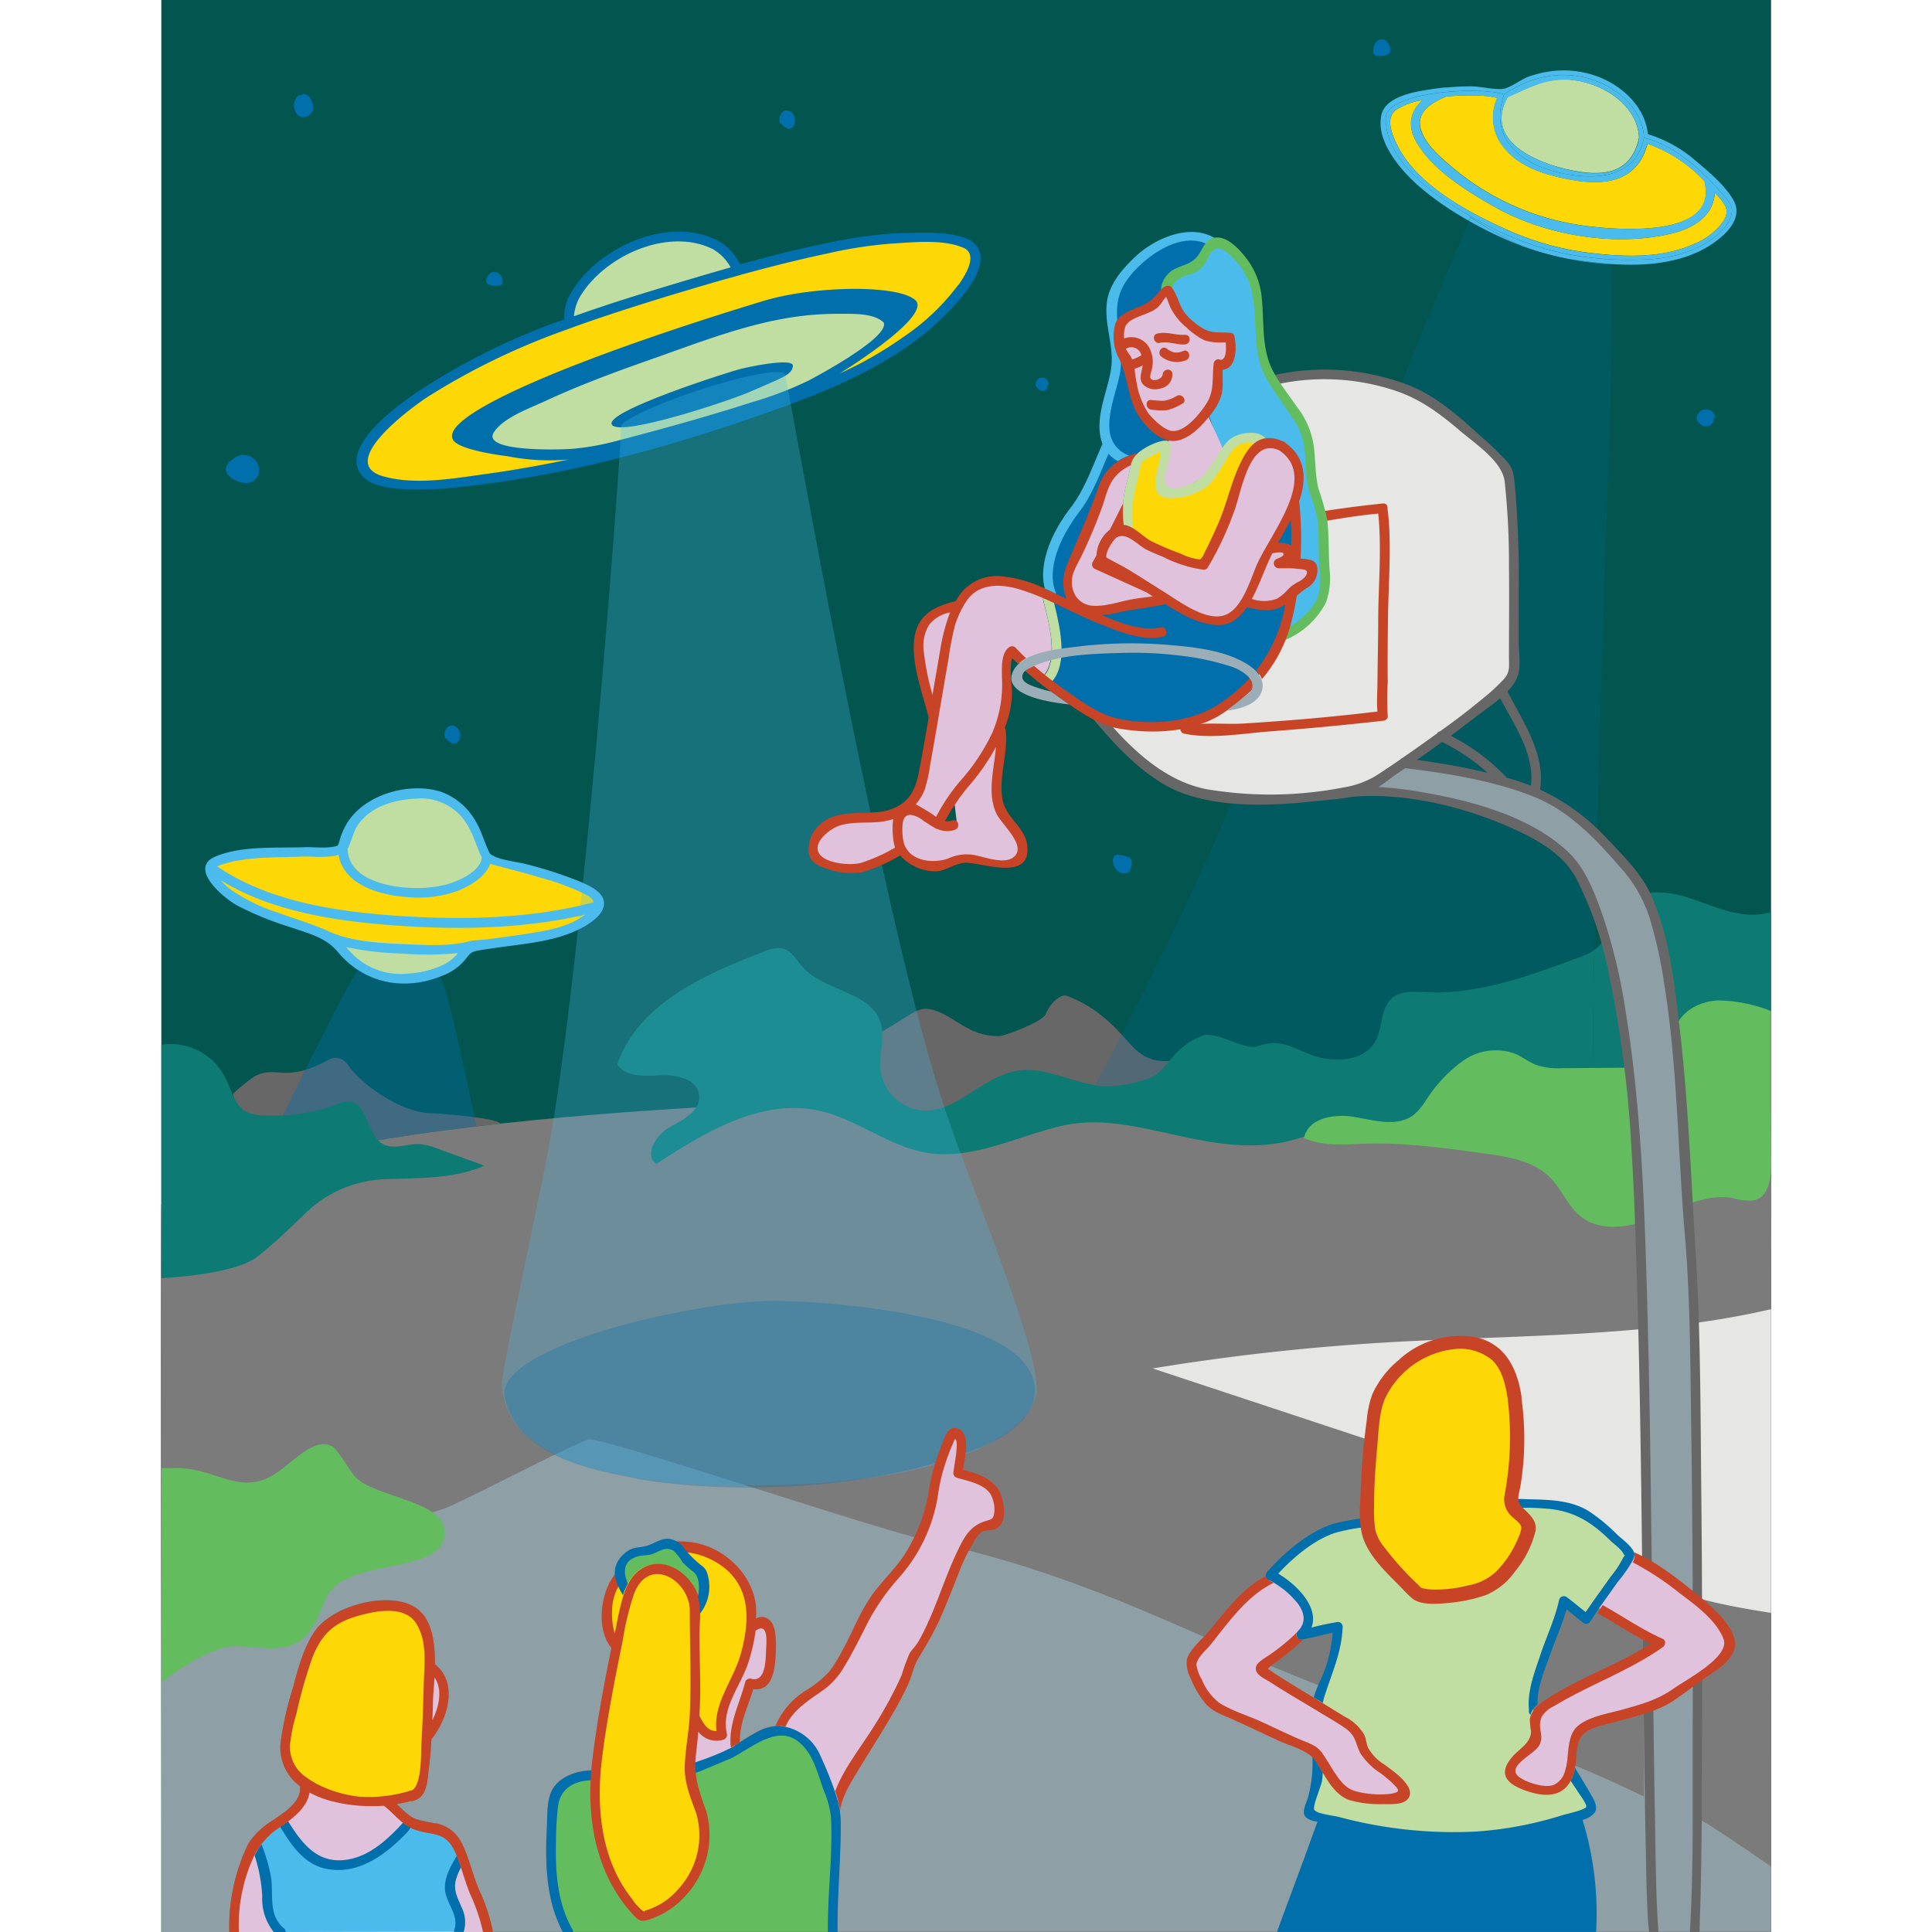 <svg id="Layer_1" data-name="Layer 1" xmlns="http://www.w3.org/2000/svg" viewBox="0 0 300 300"><defs><style>.cls-1{fill:#03554f;}.cls-2{fill:#676767;}.cls-3{opacity:0.38;}.cls-4{fill:#006fab;}.cls-5{fill:#c0dea1;}.cls-6{fill:#fdd806;}.cls-7{fill:#4abbec;}.cls-8{fill:#7c7b7b;}.cls-9{opacity:0.2;}.cls-10{fill:#4bbbec;}.cls-11{fill:#0d7b73;}.cls-12{fill:#63bd5f;}.cls-13{fill:#e6e6e5;}.cls-14{fill:#8e9fa5;}.cls-15{opacity:0.27;}.cls-16{opacity:0.3;}.cls-17{fill:#c84427;}.cls-18{fill:#e1c2dd;}.cls-19{fill:#9badb6;}</style></defs><title>elementary_school_diaries</title><rect class="cls-1" x="25.05" width="249.96" height="300"/><path class="cls-2" d="M67.11,172.87c-4.5,0-10.6-4.15-12.83-7.17A3.23,3.23,0,0,0,53,164.46a2.23,2.23,0,0,0-1.79,0c-7,3.89-8.08.87-11.64,2.65a27.1,27.1,0,0,0-3.4,2.74c.69,3.1,4.25,3.56,4.94,6.65a4.76,4.76,0,0,0,.61,1.69c.91,1.3,2.84,1.48,4.4,1.15,6.32-1.36,21.54-3.84,31.54-4.84C77.53,173.61,68,172.87,67.11,172.87Z"/><g class="cls-3"><path class="cls-4" d="M77.63,192.19C75,179.87,69.54,152.52,68.4,151.9c-1.5-.82-9.52-.9-12.69-1.45-1.17.6-25,48.79-26.5,55.29,6,10,35.75,14.75,49.48.1C79.84,204.61,78.07,194.28,77.63,192.19Z"/></g><path class="cls-5" d="M75.57,133c-.62-1-2.36-9.73-9.71-9.75-11.15,0-12.15,7-12.63,8.5-.3.91-20.82.09-20.52,3,.64,6,14.5,8.5,19,11,2,2.39,4.5,6.5,11,6.2,3.66-.16,8.45-1.33,9.69-4.78,7.69-1.53,17.25-1.36,20.43-6.29C95.2,137.25,76.21,134,75.57,133Z"/><path class="cls-6" d="M75.57,133c-.31-.49-1.61,6-11.18,5.46C54,137.83,53.47,131,53.23,131.73c-.3.91-20.82.09-20.52,3,.64,6,14.5,8.5,19,11l20.71,1.42c7.69-1.53,17.25-1.36,20.43-6.29C95.2,137.25,76.21,134,75.57,133Z"/><path class="cls-7" d="M93.77,140c-.25-1.71-2.61-2.64-4-3.22a63,63,0,0,0-8-2.58c-1.31-.36-4.66-.68-5.68-1.64-.86-1.58-1.24-3.38-2.18-4.94a10.07,10.07,0,0,0-5.64-4.74c-4.92-1.44-11.71.51-14.42,5a11.39,11.39,0,0,0-1,2.22c-.09.28-.15.58-.26.85a2.72,2.72,0,0,1-.14.34c-1.29.54-3.78.21-5,.26-4.34.17-9.87-.29-14,1.45-4.26,1.82,1.24,6.41,3.31,7.57A49.62,49.62,0,0,0,45.17,144c2.71.95,5.35,1.52,7.23,3.76,4.15,5,10.46,6.22,16.46,3.68a8.37,8.37,0,0,0,3.31-2.35c.82-1,.87-1.29,2.23-1.52,1.09-.18,2.19-.33,3.29-.49,3.85-.53,7.9-.88,11.5-2.44C90.79,143.94,94.1,142.17,93.77,140ZM54,131.74c.71-1.37.85-2.8,1.89-4.07,2.1-2.61,5.54-3.5,8.75-3.66a8.34,8.34,0,0,1,8.17,4.51c.85,1.46,1.22,3.13,2,4.6-.18,2.23-3.69,3.74-5.53,4.23a18.67,18.67,0,0,1-5.87.5c-3.66-.22-9.33-1.5-9.43-6.07ZM47.26,133c1.25,0,3.68.24,5.31-.26.79,4.74,6.57,6.31,10.84,6.57a17.92,17.92,0,0,0,7.72-1c1.85-.76,4.26-2.15,5-4.18.6.22,1.27.34,1.77.49,2,.55,3.92,1,5.86,1.62a39,39,0,0,1,6.4,2.28c.54.27,1.61.69,1.91,1.26a1.07,1.07,0,0,1,.11.33c-9.49,2.5-19.74,2.77-29.49,2.16S42,140.18,33.75,134.54a2.82,2.82,0,0,1,.83-.33C38.5,132.93,43.19,133.2,47.26,133ZM69,149.73a14.25,14.25,0,0,1-5.62,1.44,10.57,10.57,0,0,1-9-3.4c-.23-.24-.44-.48-.65-.71a47.74,47.74,0,0,0,8.53,1A49.18,49.18,0,0,0,71.1,148,6.41,6.41,0,0,1,69,149.73Zm12.35-4.66c-1.71.26-3.43.48-5.14.72-.68.1-2.85.25-3,.28-3.24.92-7,.69-10.32.54-3.91-.17-8.27-.38-11.89-2l0,0c-.2-.1-.41-.2-.63-.29-2.36-1-4.81-1.72-7.21-2.6a27.78,27.78,0,0,1-7.24-3.53,9.58,9.58,0,0,1-1.64-1.5c8.11,5,18.47,6.43,27.74,7.06,9.5.65,19.49.46,28.84-1.73l-.21.16C88,144.08,84.42,144.59,81.32,145.07Z"/><path class="cls-8" d="M275,300H25.12s-.3-113-.07-113c43.49-25.5,250-14.5,250-14.5Z"/><path class="cls-2" d="M186.09,163.87c-10.73,3.13-9-2.5-17-7.56a19.2,19.2,0,0,0-3.57-1.72c-1.26-.1-2.69,1.67-3.13,2.86s-6.32,3.39-7.15,3.42c-5.28.16-7.37-3.78-11.29-4.22-2-.22-4.55,2.59-8.25,4.07-.75.3-1.61,7.65-1.25,9.06.26,1.05-.19,2.37.59,3.13a2.58,2.58,0,0,0,1.73.51,64,64,0,0,0,17.17-1.7c5.59-1.33,35.26-5.45,40.1-2.35C194.09,169.37,188.49,163.17,186.09,163.87Z"/><g class="cls-9"><path class="cls-4" d="M178,167.58c3.62-1.08,3.4-4.58,8.69-6.74,2.2-.9,6.59,2.4,8.81,1.58,3.9-1.42,6.24,1,9.37,1.76s7.07.4,8.68-2.4c1.25-2.15.78-5.25,2.7-6.84,1.37-1.13,3.36-.95,5.14-.87,8.14.38,16-2.5,23.66-5.34a10.92,10.92,0,0,0,2.54-1.19c.81-47.34,3.69-105,2.42-106.51-1.32-.09-2.63-.23-3.89-.4-.79-.11-1.56-.24-2.33-.38a31.69,31.69,0,0,1-7.3-2,50,50,0,0,1-5.67-2.49c-.89-.46-1.79-.94-2.68-1.44C207.22,82.85,194.23,124.37,170,168.5a13.67,13.67,0,0,0,1.61.18A19.68,19.68,0,0,0,178,167.58Z"/></g><path class="cls-5" d="M245.5,26.7c4.67.67,8-.54,9-5.35-.27-5.32-6.07-8.65-10.88-9-3.65-.23-6.15,1.21-9.34,2.63l-.17.05C230,22.44,240,25.92,245.5,26.7Z"/><path class="cls-6" d="M220.66,20.16c.69,2.17,2.63,3.91,4.3,5.34a40,40,0,0,0,21,9.54c4.74.65,20.8,2.08,18.76-6.67a.62.62,0,0,1,0-.19,22,22,0,0,0-8.89-5.86c-1.46,5.57-6.09,6.62-11.58,5.64-4-.72-8.36-1.89-10.9-5.29a7.3,7.3,0,0,1-.83-7.48c-.57-.08-1.15-.23-1.78-.28a34.45,34.45,0,0,0-6.09.08l-.06,0C222.32,15.9,219.79,17.41,220.66,20.16Z"/><path class="cls-6" d="M263,37.9a10.39,10.39,0,0,0,4.62-3.57c1-1.63.33-2.52-.8-3.82-.18-.21-.36-.42-.55-.62-.12,3.44-3.08,5.49-6.61,6.35-8.88,2.16-19.84.31-27.73-4.2-4.22-2.42-9.09-5.4-11.76-9.6-1.79-2.83-1.17-5.16.69-6.86l-.1,0a10.06,10.06,0,0,0-4.05,1.52c-1.54,1.25-.62,3.59.09,5.13,3,6.36,10.88,10.57,17,13.35a44.11,44.11,0,0,0,13.06,3.68C252.1,39.9,258.09,40.15,263,37.9Z"/><path class="cls-10" d="M236.45,38.23a45.88,45.88,0,0,0,7.3,2c1.76.29,3.78.53,6.18.75a.05.05,0,0,1,0,0c4.68.34,9.57.07,13.77-1.88,2.59-1.2,7.44-4.49,5.48-8-1.27-2.26-3.77-4.38-5.72-6a20.55,20.55,0,0,0-7.57-4.27c-.43-4.07-3.68-7.23-7.35-8.77A15.15,15.15,0,0,0,241.42,11a16.74,16.74,0,0,0-4.08.91c-1.31.48-2.93,1.86-4.16,1.91-1.57.07-3.28-.42-4.89-.41-1.26,0-2.51.07-3.76.19a.68.68,0,0,0-.34,0c-.67.07-1.34.16-2,.26-2.39.37-7.05,1.07-7.69,4-.91,4.11,3.08,8.65,5.84,11.07a45.72,45.72,0,0,0,7.76,5.35c.09-.19.16-.37.24-.56A56.32,56.32,0,0,0,236.45,38.23ZM215.17,18.34c0-4.07,14.52-5,18.38-3.68,10.62-7.24,21.71,0,21.71,6.76,5.62,1.23,10.62,6.76,13.14,9.83,2.36,2.87-3.49,8.52-12.18,9-14,.78-22.69-3.38-30.42-8.21C223.2,30.42,215.18,25.28,215.17,18.34Z"/><path class="cls-10" d="M236.45,38.23a56.32,56.32,0,0,1-8.11-4.49c-.08.19-.15.37-.24.56.89.5,1.79,1,2.68,1.44A50,50,0,0,0,236.45,38.23Z"/><path class="cls-10" d="M249.93,41c-2.4-.22-4.42-.46-6.18-.75.77.14,1.54.27,2.33.38,1.26.17,2.57.31,3.89.4A.05.05,0,0,0,249.93,41Z"/><path class="cls-10" d="M240.93,26.5c5,1.41,13,2,14.33-5.08,0-6.76-11.09-14-21.71-6.76C230.93,22,237.1,25.43,240.93,26.5Zm-6.79-11.42.17-.05c3.19-1.42,5.69-2.86,9.34-2.63,4.81.3,10.61,3.63,10.88,9-1,4.81-4.36,6-9,5.35C240,25.92,230,22.44,234.14,15.08Z"/><path class="cls-10" d="M256.22,40.25c8.69-.48,14.54-6.13,12.18-9-2.52-3.07-7.52-8.6-13.14-9.83-1.33,7.08-9.3,6.49-14.33,5.08-3.83-1.07-10-4.5-7.38-11.84-3.86-1.29-18.38-.39-18.38,3.68,0,6.94,8,12.08,10.63,13.7C233.53,36.87,242.23,41,256.22,40.25ZM224.55,15l.06,0a34.45,34.45,0,0,1,6.09-.08c.63.05,1.21.2,1.78.28a7.3,7.3,0,0,0,.83,7.48c2.54,3.4,6.93,4.57,10.9,5.29,5.49,1,10.12-.07,11.58-5.64a22,22,0,0,1,8.89,5.86.62.62,0,0,0,0,.19c2,8.75-14,7.32-18.76,6.67a40,40,0,0,1-21-9.54c-1.67-1.43-3.61-3.17-4.3-5.34C219.79,17.41,222.32,15.9,224.55,15Zm9.24,20.58c-6.1-2.78-14-7-17-13.35-.71-1.54-1.63-3.88-.09-5.13a10.06,10.06,0,0,1,4.05-1.52l.1,0c-1.86,1.7-2.48,4-.69,6.86,2.67,4.2,7.54,7.18,11.76,9.6,7.89,4.51,18.85,6.36,27.73,4.2,3.53-.86,6.49-2.91,6.61-6.35.19.2.37.41.55.62,1.13,1.3,1.79,2.19.8,3.82A10.39,10.39,0,0,1,263,37.9c-4.92,2.25-10.91,2-16.16,1.38A44.11,44.11,0,0,1,233.79,35.6Z"/><path class="cls-11" d="M159.2,166.14c-6.8.23-11.27,8.12-17.71,5.92a7.25,7.25,0,0,1-4.75-5.92c-.27-2.46.75-5,0-7.39-1.58-4.82-8.72-4.79-12.09-8.58-.94-1.06-1.67-2.47-3-2.86a4.94,4.94,0,0,0-3.07.47c-9.25,3.54-19.56,8.14-22.73,17.53,1.4,2,4.36,1.79,6.81,1.66s5.61.64,5.89,3.07-2.48,3.83-4.58,5-4,4.25-2.08,5.72c7.63-5,16.37-10.24,25.29-8.29,5.87,1.28,10.79,5.54,16.71,6.53,7.13,1.18,14-2.56,21.06-4.2.56-.13,1.12-.23,1.69-.31,1.14-2,2.27-4,3.37-6C166.52,167.89,162.39,166,159.2,166.14Z"/><path class="cls-11" d="M273.47,141.94c-4,.57-7.82-1.49-11.68-2.67s-8.85-1.1-11,2.33c-1,1.66-1.16,3.82-2.47,5.26a5.07,5.07,0,0,1-.79.68c-.2,11.73-.28,22.82-.13,32.27,6.28.63,12.82.1,19.14-.46,3.51-.31,8.45-3.14,8.45-3.14V141.7Z"/><path class="cls-11" d="M247.55,147.54a10.92,10.92,0,0,1-2.54,1.19c-7.63,2.84-15.52,5.72-23.66,5.34-1.78-.08-3.77-.26-5.14.87-1.92,1.59-1.45,4.69-2.7,6.84-1.61,2.8-5.55,3.17-8.68,2.4s-5.47-3.18-9.37-1.76c-2.22.82-6.61-2.48-8.81-1.58-5.29,2.16-5.07,5.66-8.69,6.74a19.68,19.68,0,0,1-6.38,1.1,13.67,13.67,0,0,1-1.61-.18c-1.1,2-2.23,4-3.37,6,11.13-1.59,22.63,6.16,35.14,2.23,5.87-1.84,11.19,0,17.1-1.6,3-.82,6.06-2.07,9.15-1.59,2.39.37,4.5,1.73,6.67,2.81a36.63,36.63,0,0,0,12.76,3.45C247.27,170.36,247.35,159.27,247.55,147.54Z"/><path class="cls-12" d="M275,157a22.78,22.78,0,0,0-8.3-1.65c-2.72.14-5.56,1.6-6.5,4.16-.73,2-.44,4.6-2.2,5.73a5.13,5.13,0,0,1-2.75.53l-12.61.1a11.29,11.29,0,0,1-3.85-.42c-1.31-.45-2.41-1.37-3.69-1.89a8.82,8.82,0,0,0-8,1.21,22.64,22.64,0,0,0-5.71,6.15,9.76,9.76,0,0,1-1.86,2.18c-2.5,1.94-6,.91-9.16.35s-7.28.15-7.87,3.26c2.87,1.31,6.16,1,9.31.88,6.28-.19,12.55.67,18.78,1.53,3.62.5,7.53,1.13,10.11,3.73,1.83,1.84,2.77,4.49,4.82,6.09,3.25,2.53,8,1.54,11.78,0s7.77-3.64,11.82-2.9a9,9,0,0,0,3,.39c2.91-.44,3-4.33,2.88-7.28"/><path class="cls-5" d="M111.12,38.06a12.36,12.36,0,0,0-7.68-1.13,20.37,20.37,0,0,0-13.23,7.64,8.5,8.5,0,0,0-1.82,3.68,4.74,4.74,0,0,0,.12,2c6.35-2.32,16.32-5.54,26-8.22A7.66,7.66,0,0,0,111.12,38.06Z"/><path class="cls-6" d="M150.23,37.91c-2.11-1.16-9.06-1-11.95-.85-5.37.31-14.43,2.38-23.75,4.95-9.7,2.68-19.67,5.9-26,8.22-1.36.5-2.56,1-3.55,1.36C77.13,54.75,60.73,61.8,56.7,70s17.88,4.45,22.09,3.9c16.34-2.13,41.83-10.61,51.83-15.13C146.12,51.75,154.67,40.36,150.23,37.91Z"/><path class="cls-5" d="M137.82,49.59c-2.1-2.42-13.72-1.91-20.45.13-24.74,7.53-43.79,15.37-41.68,18.7,1.36,2.14,7.25,2.36,12.29,2.11a49.41,49.41,0,0,0,5.55-.72s27-6.87,32.7-10.23c.21-.13,1-.54,2-1.14C132.87,55.71,139.39,51.41,137.82,49.59Z"/><path class="cls-4" d="M115.13,57.25C113.58,57.61,93.38,64,95.05,66c1.49,1.81,18.54-3.86,21.55-5.23,4.52-2,6.52-2.55,6.52-4C123.12,55.75,118.37,56.5,115.13,57.25Z"/><path class="cls-4" d="M150.81,37.41a.72.72,0,0,0-.2-.14.69.69,0,0,0-.2-.09c-3-1.34-7-1-10.21-1a59.17,59.17,0,0,0-8.89,1c-5.52,1-11,2.37-16.39,3.87a8.72,8.72,0,0,0-3.27-3.59.91.91,0,0,0-.16-.11.71.71,0,0,0-.18-.08c-5.42-2.62-12.14-1-16.93,2.32a17.59,17.59,0,0,0-6.14,6.65,7.23,7.23,0,0,0-.61,3.34A103.52,103.52,0,0,0,64.42,61.13c-2.79,1.91-12,8.51-8.13,12.8,1.39,1.55,4,1.81,5.89,2a51.26,51.26,0,0,0,9.35-.32c16.29-1.71,32.18-6.09,47.59-11.53,9-3.19,17.95-6.78,25.34-13C146.8,49,155.76,40.83,150.81,37.41ZM89.92,46.32c3.69-6.51,13.8-11.15,20.82-7.61a7.46,7.46,0,0,1,2.72,2.81c-2.24.63-4.47,1.29-6.7,1.95C100.94,45.21,95,47,89.12,49.11A7.49,7.49,0,0,1,89.92,46.32Zm26.89,16.12c-7.08,2.28-14.26,4.25-21.46,6.13a39.2,39.2,0,0,1-6.48,1.12c-1.54.14-14.22.57-12.17-2.58,1.47-2.28,5.61-3.74,7.91-4.81,5.24-2.44,10.67-4.45,16.12-6.37,6.68-2.34,13.57-5.06,20.55-6.37a47.37,47.37,0,0,1,9.36-.83c2,0,5-.1,6.56,1.32,1.08,2.21-10,8.18-11.56,9A54.54,54.54,0,0,1,116.81,62.44Zm32-18.22a34.71,34.71,0,0,1-8.38,8A60.8,60.8,0,0,1,130.38,58c5-3.12,14-9.42,11.74-11.41-2.78-2.45-15.84-2.21-23.61.15-28.58,8.7-50.58,17.75-48.14,21.59,1,1.65,8.36,2.5,8.42,2.51a33.67,33.67,0,0,0,9.51.51c-4.23.89-8.49,1.65-12.78,2.24-5,.69-11,1.78-16,.38-7.41-2.09,4.37-10.7,6.81-12.29A106.74,106.74,0,0,1,88,51.18l1.4-.52c4.75-1.7,9.56-3.22,14.31-4.69,3.41-1,6.84-2.07,10.28-3l1.45-.41c4.31-1.18,8.65-2.27,13-3.19a66.88,66.88,0,0,1,9.84-1.53c3.48-.21,8.34-.78,11.57.75C151.84,39.79,149.74,42.94,148.85,44.22Z"/><path class="cls-13" d="M275,203.29c-19,4.44-40.83,4-60.33,5.2a350.4,350.4,0,0,0-35.69,4l37.23,12.32a110.24,110.24,0,0,1,22.58,9.9c5.82,3.52,11,7.63,17.12,10.57s12.29,4.09,19.09,5.17Z"/><path class="cls-13" d="M234.15,73c-1.12-1.71-10.5-10.41-14.37-12a35.68,35.68,0,0,0-22.11-2l-27.5,52.08c3.94,4.83,9.59,9.79,13.77,11.48,9.16,2.72,20.76,1.54,28.22-.16,6.45-4.07,22.89-15.64,22.89-18C235.05,96.91,235.39,79.61,234.15,73Z"/><path class="cls-14" d="M264.2,282.69h-.32c-.11-27.82-.45-80.46-1.55-91-.55-5.35-1.16-46.93-8.36-55.33-4.7-5.47-9.1-10.89-15.84-13.43s-13-3.53-20.12-4.4l-8,4.51c9.29-.85,30.42,4.21,35,12.47,7.72,13.81,8.39,38.53,9.25,50.18,1.06,14.52,1.06,93.68,1,93.26-3.9-1.82-7.78-3.7-11.8-5.22-8.81-3.34-18.2-4.9-27.14-7.87-27.85-9.24-42-19.86-72.3-26.65-8.45-1.9-51.19-16.33-52.7-15.71-6,2.5-20,10-22.62,10.85C47.13,241,25.05,257,25.05,257v43H35.6a29.66,29.66,0,0,1,2.8-13.41c.13-.25.27-.48.42-.71a12,12,0,0,1,3.5-3.21c.44-.3.94-.63,1.45-1,1.51-1.09,3-2.5,2.8-4.33a7.43,7.43,0,0,1-3-6.82A50.32,50.32,0,0,1,45.5,262c.77-2.9,1.61-6.06,3.29-8.6,2.61-3.94,10.69-6.19,15-4.19,3.2,1.48,3.78,5.39,3.74,9.2,3.68,2.9,2,8.53-.54,11.61h0c-.09,1.47-.21,2.94-.39,4.4-.26,2.09-.21,4.66-2.53,5.21a.83.83,0,0,1-.27,0,18,18,0,0,1-2.2.47,17.2,17.2,0,0,0,2,1.81,5.15,5.15,0,0,0,1,.55,23,23,0,0,0,3.32.69l.46.14a5.45,5.45,0,0,1,2.88,2.17,7.24,7.24,0,0,1,.65,1.17c.25.53.46,1.08.66,1.63.62,1.7,1.1,3.47,1.79,5.14a27,27,0,0,1,2.13,6.36,1.41,1.41,0,0,1,0,.2h10.9c-2.66-5-2.76-10.73-2.48-16.3.08-1.67,0-3.81.64-5.38,1.08-2.51,4.24-3.48,6.72-3.4a.7.7,0,0,1,.69.48c1.5,1.34,4.45.83,6.21.55a49.45,49.45,0,0,0,7.86-2l1.74-.59a40.79,40.79,0,0,0,3.93-1.58l.39-.2.29-.12v0c.48-.26.95-.55,1.41-.85a30.28,30.28,0,0,1,3.2-1.9,6.94,6.94,0,0,1,2.32-.65,5.93,5.93,0,0,1,1.58.06,7.7,7.7,0,0,1,5.58,4.73,55.8,55.8,0,0,1,2.14,5.27,18.81,18.81,0,0,1,.76,3,13.64,13.64,0,0,1,.16,2c0,5.62-.57,11.23-.49,16.86H275V289.82S265.18,283.05,264.2,282.69Z"/><g class="cls-15"><path class="cls-10" d="M121.87,58c-2.5-1.5-22.49,5-25.42,8-.07,5.5-6.07,85.5-11.51,113.62-1.8,9.25-7.2,34-7,35.24.3,2.37-.75,17.45,45.55,15.63,25.42-1,37.56-8.5,37.49-15-.07-7-9.73-30-14-42.5C136.87,143.5,122.37,59.5,121.87,58Z"/></g><g class="cls-16"><path class="cls-4" d="M160.3,213.76C156.79,204,128,202,120.37,202c-12.32-.07-43.52,7.05-42,14.92,2,10.08,16.5,11.75,20,12.58,4.53,1.08,31.49,4.5,54.49-5C156,223.2,162.37,219.5,160.3,213.76Z"/></g><path class="cls-17" d="M215.53,95.77c.07-5.52.61-11.35-.08-16.84a.85.85,0,0,0,0-.17.62.62,0,0,0-.71-.58,170.21,170.21,0,0,0-21.86,3.68c-2,.44-3.91.89-5.81,1.52-.92.3-2.66.7-3.26,1.56-.82,1.17-.4,4.45-.46,5.84-.14,2.9-.23,5.8-.3,8.7s-.12,5.84-.08,8.76a23.37,23.37,0,0,0,.34,5.15.73.73,0,0,0,.53.52c4.09.88,9,0,13.12-.32,5.93-.44,11.87-1,17.78-1.67.36,0,.81-.31.75-.75a38.32,38.32,0,0,1,0-5.25C215.44,102.53,215.49,99.15,215.53,95.77Zm-31,16.77c-.05,0,0-.05,0,0Zm8.46-.19c-2.57.15-5.45-.18-8,.21a1,1,0,0,1-.4,0,6.92,6.92,0,0,1-.07-1c-.1-1.35-.11-2.72-.11-4.08,0-3.73,0-7.47.17-11.2.1-3.23-.19-6.89.45-10.07,0-.24,0-.33,0-.36l.19-.14a4.86,4.86,0,0,1,1.36-.6,29.77,29.77,0,0,1,3.37-1c3.05-.8,6.16-1.41,9.26-2,4.88-.9,9.85-1.89,14.8-2.36.55,5.24.05,10.78,0,16,0,3.38-.09,6.76-.12,10.15,0,1.49-.15,3.08,0,4.59C206.94,111.32,200,111.93,193,112.35Z"/><path class="cls-2" d="M264.17,231.14c-.12-12.22-.11-24.48-.87-36.67-.72-11.68-1.14-23.4-2.5-35-.79-6.79-1.58-14.11-4.39-20.42-1.46-3.3-4.18-6-6.61-8.55a33.25,33.25,0,0,0-10.66-7.89c.85-5.58-2.67-10.55-5.07-15.25a6.57,6.57,0,0,0,1.61-2.42c.53-1.53.13-3.78.14-5.38,0-2.69,0-5.38,0-8.07a158,158,0,0,0-.57-15.84c-.15-1.41-.16-2.68-1.08-3.78a41.15,41.15,0,0,0-4.1-4c-3.53-3.22-7.24-6.58-11.79-8.23a36.43,36.43,0,0,0-20.82-1.31c-.94.22-.54,1.66.4,1.44a34.8,34.8,0,0,1,18.63.84c4,1.29,7.09,3.61,10.28,6.33,2.26,1.94,6.47,4.66,6.87,7.79A116.84,116.84,0,0,1,234.31,88c.06,4.66,0,9.33,0,14,0,1.49.2,2.31-.77,3.43a29.25,29.25,0,0,1-3.38,3.11c-2.12,1.76-4.31,3.43-6.53,5a.81.81,0,0,0-.52.38c-1.22.88-2.45,1.76-3.68,2.62l-1.72,1.19a.61.61,0,0,0-.24.17c-1,.71-2.06,1.41-3.1,2.1a14,14,0,0,1-5.73,2.27,59.22,59.22,0,0,1-21.36.26c-6.87-1.36-12.24-6.84-16.57-12.06-.62-.74-1.67.32-1.06,1.06,3.66,4.41,8.54,9.68,14.1,11.68,6.22,2.23,13.78,1.92,20.22,1.22,1.86-.2,4-.32,6-.71h.08c8.47-.69,17.95,1.7,25.59,5.27,3.56,1.67,7.17,3.81,9.09,7.36a55.81,55.81,0,0,1,5,14.43,178.37,178.37,0,0,1,3.62,28c.07,1,.13,2,.18,3,.26,4.92.43,9.83.58,14.7.89,27.46.87,54.95,1.31,82.42,0,2.2.07,4.39.11,6.59.08,4.17.12,8.34.36,12.5,0,.46.13,1.39.19,2h1.42c0-.56-.1-1.81-.12-2.23-.23-4.07-.27-8.16-.35-12.24,0-2-.07-3.93-.1-5.89-.44-27.18-.45-54.37-1.27-81.53-.19-6.29-.42-12.62-.84-18.93-.06-.93-.12-1.86-.19-2.79-.49-6.55-1.18-13.07-2.23-19.52a85.64,85.64,0,0,0-3.69-15.15c-1.22-3.39-2.61-7-5.29-9.49-5.89-5.51-15-7.92-22.77-9.24a54.16,54.16,0,0,0-6.61-.77c1.06-.68,2.09-1.52,3.06-2.18l1.09-.75c6.69.83,13.46,1.88,19.77,4.35,5.53,2.16,9.62,6.42,13.43,10.82a21.51,21.51,0,0,1,4.82,8.25,72.63,72.63,0,0,1,2.2,10c2.09,13,2.11,26.06,3.22,39.12.88,10.27.83,20.66,1,31q.31,23,.21,46c0,4.3,0,8.82,0,13.36,0,6-.09,12.11-.43,17.84h1.5c0-1.25.13-4.52.16-5.84.09-3.82.14-7.64.18-11.47,0-1.73,0-3.47,0-5.2Q264.41,254.32,264.17,231.14ZM220,118q2-1.38,3.92-2.79A31.48,31.48,0,0,1,231,120,107.93,107.93,0,0,0,220,118Zm17.73,4-1.14-.41c-.87-.3-1.75-.57-2.63-.82l-.08-.11a32.5,32.5,0,0,0-8.6-6.41q1.83-1.35,3.62-2.75c1.09-.86,2.67-1.9,4.05-3.08C235.09,112.51,238.34,117.12,237.72,122Z"/><path class="cls-4" d="M200.84,76.68s-22.84-4.35-20.15-4.5l3.76-16.94-2.6-7.56c-1-.5-1-2.5-.5-4s2.91-1.56,4.24-2.28c1.16-.62,1.62-3,2.73-3.58l0-.14c-2-1.5-7.5-.5-9.5,1-1.84,1.38-6,5-6.27,8.5-.24,3.08,1.22,7.11.7,10.16s-2.18,7.79-1,11.08C171.16,70.65,168.65,77,167,79s-6.53,9.12-3.2,14.5a4.65,4.65,0,0,1-.89-.53c2.5,9.5-1,12.5-1,12.5,3.23,3.54,4.65,3.8,9.41,6.18,3,1.5,11.2,1.31,14.73.19,3.77-1.19,9.27-6.19,11.41-9.69a18.41,18.41,0,0,0,1.73-4A57.11,57.11,0,0,0,200.84,76.68Z"/><path class="cls-10" d="M205.37,84.54c-.06-1.25.13-2.51,0-3.75-.22-1.89-1.2-3.62-1.53-5.5-.4-2.32-.21-5.76-1.16-8.62-.33-1-5.11-7.37-6.18-9.81-1.19-2.69-.93-9.82-1.64-12.68-.49-1.94-3.33-6.22-5.78-6.47a.7.7,0,0,0-.35-.68c-3.94-2.46-9.46,0-12.47,2.86-2,1.88-4.05,4.26-4.39,7.1-.43,3.51,1.23,6.95.63,10.47s-2.29,6.87-1.62,10.42a7.61,7.61,0,0,0,.31,1.05c-1.47,3.28-2.65,6.84-4.8,9.72h0c-2.19,2.83-4.09,6.27-4.39,9.89a9,9,0,0,0,.24,2.87c.61.27,1.21.56,1.8.85a7.17,7.17,0,0,1-.58-2.76c0-3.59,2-7.19,4.11-10l.05-.07.07-.08c2-2.65,3.12-5.86,4.44-8.9a5.87,5.87,0,0,0,1.45,1.17,9.12,9.12,0,0,1,1.73-.89,4.6,4.6,0,0,1-2.43-2,4.77,4.77,0,0,1-.51-1.39,6.89,6.89,0,0,1-.12-1.25c0-2.86,1.18-5.55,1.7-8.33a19.28,19.28,0,0,0-.24-6.2c-.52-3.58-.47-6.13,2-9,2.59-3.06,8-6.87,12.16-4.43-.77.91-1.26,2.64-2.23,3.16-1.33.72-3.76.85-4.24,2.28s-.5,3.5.5,4l2.6,7.56,9.16,26.64c4.29-2.92,7.23-5.2,7.23-5.2a57.11,57.11,0,0,1-1.62,21.5l.17.5c2.45-1,5.45-4,6-5.78C206.18,90.19,205.51,87.36,205.37,84.54Z"/><path class="cls-18" d="M162,93.3a.72.72,0,0,1,.45-.87c-4.32-2-8.64-3.46-12.09-.71a7.64,7.64,0,0,0-1.65,2.34,14.43,14.43,0,0,0-4.16,1.44c-.93.5-1.83,2.83-2,3.89-.27,2.27,1.19,8.65,2.19,12.66-.88,5.16-1.68,9.7-1.88,10.09-.63,1.26-.76,2.2-1.94,3-4.74,3.12-6.27.76-11.64,2.56-3,1-3.86,4.91-2.41,5.81a12,12,0,0,0,6.91,1.19c.8-.27,3.56-1.55,6-2.76a1.45,1.45,0,0,0,.27.43,7.41,7.41,0,0,0,5.2,2.23c1.47-.13,2.76-1.12,4.23-1.31,1.67-.2,7.24,2.41,8.81-.29,1.25-2.15-1.35-4.49-2-5.3-1.58-2-1.69-3.62-1.68-6.16,0-2.33,1.13-5.14,0-8.19,1.29-3.34,1.69-11.83,1.69-11.83l5.35,3.76,0,0C164.66,102.77,162.77,96.25,162,93.3Zm-17.17,34.17c1-1.06,2.07-2.34,3.26-3.88l.46,4A4.45,4.45,0,0,1,144.87,127.47Z"/><path class="cls-6" d="M191.43,68.8c-1.58,1.38-3.47,5.55-4.75,6.37s-5.46,2.17-6.33,1c-1.11-1.48,1-5.5.67-7-.33-.28-2.61,1.3-4.17,2A60.15,60.15,0,0,0,175.27,77a17,17,0,0,0-.05,4.33c.1,1,.64,4,1.63,4.34s9.5,7.5,14.5,4c.33-2.31,4.8-17.44,5-20C196.45,67.42,192.67,67.72,191.43,68.8Z"/><path class="cls-18" d="M191,52.42c-1.11-.24-2.61.26-3.61-.24a16.24,16.24,0,0,1-3.83-2.92c-1.13-1.16-2.05-4.15-2.18-4.16-.63,0-1.2,1.29-2,2.08-1,1-5.5,2-5.5,3.5,0,1,0,3,0,3.77.45.74,1.54,1.36,1.54,2.23a20.05,20.05,0,0,0,2,7.55c.44.74,3,3.45,4.14,3.49.38,0-2.48,7.4-.93,8.65s9-4.15,9.5-4.5c.95-.69-2-5.5-2.71-7.94a12.39,12.39,0,0,0,1.34-2.19c.86-1.82.06-3.2.48-5.17.85.28,1.3.14,1.58-.7A5.77,5.77,0,0,0,191,52.42Z"/><path class="cls-5" d="M196.79,68.48c-1-1.92-4.29-1.38-5.74-.33h0a.72.72,0,0,0-.15.11c-2.32,2.27-3.06,5.9-6.33,7a6,6,0,0,1-2.38.55c-1.58-.22-1.42-1.38-1.15-2.64a12.83,12.83,0,0,0,.73-4,.76.76,0,0,0-.55-.72c-1.1-.17-3.23.85-4.41,1.8a3.82,3.82,0,0,0-.7.7l-.08.15a4.78,4.78,0,0,0-.39,1c-.18.65-.29,1.34-.43,1.84a21.37,21.37,0,0,0-.82,4.17l0,.51c0,.46,0,1,0,1.55,0,.41,0,.83.07,1.27.17,1.76.62,3.58,1.76,4.59a27.73,27.73,0,0,0,4.83,3c2.68,1.47,10.15,4.46,11.25-.25,1.16-5,2.67-9.93,3.91-14.92C196.54,72.53,197.6,70,196.79,68.48Zm-1.6,3.21c-.51,2.28-1.13,4.53-1.73,6.79-.64,2.42-1.31,4.84-1.94,7.26-.23.87-.42,1.77-.67,2.63-.31,1.06-.25,1.11-1.59,1.41-2.8.63-5.83-.94-8.18-2.31-1.38-.81-3.77-1.86-4.48-3.38a10.74,10.74,0,0,1-.74-5.48,21.84,21.84,0,0,1,.41-2.59c.12-.54.25-1.07.38-1.57s.22-1.19.39-1.85a3.06,3.06,0,0,1,.39-.94,1.25,1.25,0,0,1,.09-.12s.54-.32,1.16-.64c.25-.14.52-.28.79-.41s.55-.26.78-.36c-.31,2.92-2.65,7.64,2.13,7.2a9.55,9.55,0,0,0,5.11-1.86c1.88-1.65,2.65-4.33,4.43-6.1,1.05-.68,3.2-1.22,3.64.31A5.57,5.57,0,0,1,195.19,71.69Z"/><path class="cls-18" d="M203.19,87.66c-1.55,0-3.11-.13-4.66-.19.41-.31,1.81-.79,2-1.38s-1.07-1.34-3.39-1c2-3.84,4.84-7.47,4.67-11.75a6.21,6.21,0,0,0-2.8-4.14,3.57,3.57,0,0,0-3.65-.12c-1.06.72-3.05,4.87-3.48,7.06-.5,2.5-4,10-5,11.5-2,0-7.1-2.41-8.5-3-2-.83-3-3-4.94-2.35l-.2.19c.42-.81.83-1.59,1.15-2.24,0-.56,0-1.09,0-1.55l0-.51a21.37,21.37,0,0,1,.82-4.17c.14-.5.25-1.19.43-1.84a4.78,4.78,0,0,1,.39-1,4,4,0,0,0-1.46.7c-.61.49-2.72,1.82-3.22,3.82C170,81,166.05,88.45,166,88.91c-.41,2,0,4.62,1.88,5.49s5.09.21,7.09-.35c1.79-.5,4.29-.51,6.19-1l.24.14c2.5,1.5,5.5,3.5,8.89,3.16a6.06,6.06,0,0,0,2.92-2.76c4.23,1.06,5.71.07,7.18-1.4a6.38,6.38,0,0,1,2.23-1.64,1.15,1.15,0,0,0,.9-.79C203.55,89.29,204.34,87.68,203.19,87.66Zm-32.84,0,.87-1.54a4.29,4.29,0,0,0,.13,1,66.87,66.87,0,0,1,7.1,4.18Z"/><path class="cls-12" d="M206.44,88.3c-.16-2.49-.07-5-.33-7.51a36.81,36.81,0,0,0-1.38-4.9c-.54-2.21-.43-4.54-.75-6.78a12.94,12.94,0,0,0-2.64-6c-1.5-2.21-3.51-4.55-4.35-7.11-1-3-.74-6.5-1.06-9.65a11.68,11.68,0,0,0-2.49-6.35c-1.07-1.38-3.15-3.68-5.18-3-1.06.34-1.47,1.48-2,2.33C185.11,41.17,183.66,41,182,42a4,4,0,0,0-1.74,3,2.29,2.29,0,0,1,.89-.55.74.74,0,0,1,.77.25,3.79,3.79,0,0,1,1.72-1.73c.57-.25,1.2-.33,1.77-.59a4.14,4.14,0,0,0,2-2,5.69,5.69,0,0,1,.76-1.35c1.27-1.09,2.49.22,3.27,1A11.38,11.38,0,0,1,194,44c1.67,4.93,0,10.3,2.77,15,1.41,2.35,3.07,4.53,4.53,6.84,1.7,2.67,1.26,6,1.7,9,.28,1.87,1.13,3.52,1.49,5.36.44,2.29.16,4.82.36,7.17s.44,4.62-.86,6.55A12.34,12.34,0,0,1,199,98c-.88.4-.11,1.7.76,1.29a12.49,12.49,0,0,0,6.16-5.79A11.59,11.59,0,0,0,206.44,88.3Z"/><path class="cls-17" d="M191.68,52.22a.62.62,0,0,0-.65-.54H191c-1.35-.13-2.62.1-3.9-.52a10.2,10.2,0,0,1-3-2.42c-1-1.19-1.19-2.79-2.07-4a.86.86,0,0,0-.07-.1.74.74,0,0,0-.77-.25,2.29,2.29,0,0,0-.89.55,9.51,9.51,0,0,0-.69.79,6.62,6.62,0,0,1-3,2c-1.32.58-3.08,1.17-3.47,2.72a7.53,7.53,0,0,0,.43,4.86C174.89,57.69,175,60.4,176,63c.9,2.32,3.86,5.89,6.67,5.44,2.06-.33,3.9-2.26,5.12-3.81a10,10,0,0,0,1.79-3c.46-1.38.2-2.78.29-4.21C192,57.16,192.07,54.08,191.68,52.22Zm-15.87,3.6a4.63,4.63,0,0,0-.28-.54,10.17,10.17,0,0,1-.71-1.11,1.59,1.59,0,0,1,2.41,1l-.12.06A5.39,5.39,0,0,1,175.81,55.82Zm13.59,0a.75.75,0,0,0-.92.52c-.32,2.23.16,4.22-1.1,6.25-.93,1.49-3.39,4.63-5.46,4.32-1.22-.18-2.9-1.84-3.64-2.78a12.46,12.46,0,0,1-1.8-4.75,19.83,19.83,0,0,1-.3-2.13,7.09,7.09,0,0,0,1.25-.5.28.28,0,0,0,0,.09c-.14.92-.62,1.93,0,2.79a2.67,2.67,0,0,0,2.81.68,2.17,2.17,0,0,0,1.8-2.16c.08-1-1.42-1-1.5,0-.06.69-1.46,1.21-1.87.62-.21-.3.16-1.22.21-1.54a4.51,4.51,0,0,0-.18-2.67,3.16,3.16,0,0,0-4.14-2,4.29,4.29,0,0,1,.19-1.87c.57-1.24,2.64-1.65,3.82-2.24a5.1,5.1,0,0,0,1.21-.72,5.49,5.49,0,0,0,.69-.86,7.45,7.45,0,0,1,.61-.79c.27.59.46,1.27.73,1.8.07.14.15.27.22.4a9.49,9.49,0,0,0,2.17,2.54A11.88,11.88,0,0,0,187,52.83a8.3,8.3,0,0,0,3.33.31C190.4,54.12,190.45,56.08,189.4,55.85Z"/><path class="cls-17" d="M180.11,53.24c1.27-.31,2.58.34,3.87.25,1-.07,1-1.57,0-1.5-1.45.1-2.81-.55-4.27-.2C178.77,52,179.17,53.46,180.11,53.24Z"/><path class="cls-17" d="M183.76,54.49a2.61,2.61,0,0,1-1.45.23,3.28,3.28,0,0,1-1.17-.61c-.81-.54-1.56.76-.76,1.3a3.85,3.85,0,0,0,3.78.53C185.05,55.59,184.66,54.14,183.76,54.49Z"/><path class="cls-17" d="M182.78,61.44a5.57,5.57,0,0,1-2,.79,13.34,13.34,0,0,1-2-.12c-1-.11-.95,1.4,0,1.5a10.67,10.67,0,0,0,2.46.08,8.25,8.25,0,0,0,2.32-1C184.42,62.35,183.66,61.06,182.78,61.44Z"/><path class="cls-5" d="M163.49,92.9h0l-1-.46a.72.72,0,0,0-.45.87c.73,3,2.62,9.47-.22,11.93l0,0,1.25.88C166.22,103.12,164.36,96.46,163.49,92.9Z"/><path class="cls-17" d="M204.53,88a1.32,1.32,0,0,0-1.14-1.07,7.35,7.35,0,0,0-1.45-.2,52.79,52.79,0,0,0-.21-8.9c1.2-3.38,1.05-6.78-2.12-9.06a.59.59,0,0,0-.26-.19.63.63,0,0,0-.3-.12c-3.33-1.35-5.06.54-6.49,3.55s-2.08,6.28-3.42,9.33c-.65,1.49-1.34,3-2.08,4.42a3.8,3.8,0,0,1-.49.91c-.39.35-.11.15-.35.18a8,8,0,0,1-2.75-.83,45.22,45.22,0,0,1-4.6-1.94c-1.38-.69-2.69-2.32-4.28-2.57h-.16a24.56,24.56,0,0,1-.07-2.78l0-.51q-1,2-2,4a5.45,5.45,0,0,0-2.1,4c-.2.36-.39.72-.6,1.08a.77.77,0,0,0,.27,1l8.1,3.68.27.17.71.46c-1.08.15-2.18.25-3.26.46-2,.36-3.92,1.09-6,1-2.61-.16-3.81-2.63-3.12-5a17.72,17.72,0,0,1,1.13-2.37,81.23,81.23,0,0,0,3.47-8.22c.62-1.82.91-3.54,2.37-4.91a6.75,6.75,0,0,1,1.59-1.13l.38-.19A4.14,4.14,0,0,1,176.1,71s0,0,0,0a3.82,3.82,0,0,1,.7-.7,12.64,12.64,0,0,0-1.51.48,9.12,9.12,0,0,0-1.73.89,7.25,7.25,0,0,0-2.94,3.8c-1.47,4.26-3.31,8.23-5,12.37a6.85,6.85,0,0,0,0,5.17c-.5-.25-1-.51-1.53-.75s-1.19-.58-1.8-.85a20.53,20.53,0,0,0-6.48-1.9,7.18,7.18,0,0,0-7.4,3.83c-3.38.83-6,2.15-6.45,5.94s1.3,8.38,2.23,12.09c0,0,0,.07,0,.11-.44,2.58-.89,5.16-1.37,7.73-.56,3-1.28,5.37-4.63,6.51s-7.85-.44-10.88,2.32a5.14,5.14,0,0,0-1.73,4.39c.26,1.49,1.44,2,2.78,2.46a11.51,11.51,0,0,0,5.42.57,26.18,26.18,0,0,0,6-2.63,6.22,6.22,0,0,0,1.8,1.46,7,7,0,0,0,3.84,1c1.59-.1,2.93-1.3,4.52-1.32,2.71,0,10.33,3,9.55-2.8-.36-2.73-3.27-4.18-3.8-6.93-.69-3.61.87-7.16.49-10.78a.76.76,0,0,0-.17-.41,15.44,15.44,0,0,0,1.13-5.41c0-1-.49-4.15.05-5.44.3.31.61.61.92.91a5.67,5.67,0,0,1,1.22-.9c-.56-.54-1.11-1.08-1.64-1.65a.76.76,0,0,0-.91-.11c-1.39.89-1.2,3.27-1.2,4.69a19,19,0,0,1-1.52,8.69,31.68,31.68,0,0,1-5.12,7.63,29.61,29.61,0,0,0-3.58,5.38,31.79,31.79,0,0,0-3.16-1.95,7.17,7.17,0,0,0,1.43-2.41,24.12,24.12,0,0,0,.82-3.77c1-5.53,1.9-11.08,2.87-16.61a44.22,44.22,0,0,1,1-5.11,14.81,14.81,0,0,1,1.7-3.57c1.86-2.92,5.42-2.79,8.35-1.89a37.58,37.58,0,0,1,4.65,1.81c1,.44,1.91.9,2.87,1.35,1.55.75,3.11,1.49,4.7,2.12,3,1.19,6.75,2.8,10,2.05.94-.21.54-1.66-.4-1.44-2.76.62-6.15-.61-9.07-1.9a20.15,20.15,0,0,0,2.71-.45c2.35-.53,4.8-.7,7.13-1.26,2.35,1.5,4.84,2.91,7.56,3.22,2.39.26,3.93-1,5.1-2.74,1.75.42,3.73.79,5.39-.08a5.24,5.24,0,0,0,.51-.3c0,.09,0,.18,0,.26a22.56,22.56,0,0,1-4.46,9.94,4.39,4.39,0,0,1,.9,1.34,21.87,21.87,0,0,0,4.58-8.94c.33-1.32.61-2.67.83-4a11.82,11.82,0,0,1,1.89-1.42A3.15,3.15,0,0,0,204.53,88ZM133.66,134c-1.56.39-4.55.11-5.86-.85-2.39-1.75.86-4.41,2.57-4.95,2-.63,4-.37,6.09-.56a9.71,9.71,0,0,0,2.23-.46,12.59,12.59,0,0,0,0,3,6.91,6.91,0,0,0,.3,1.43A26.21,26.21,0,0,1,133.66,134Zm9.55-6.67c.64.41,1.24.83,1.84,1.15a.84.84,0,0,0,.5.24,3.61,3.61,0,0,0,2.74.12c.9-.31.51-1.76-.4-1.44a2.38,2.38,0,0,1-1.15.08,32.57,32.57,0,0,1,3.54-5.24,34.7,34.7,0,0,0,4.37-6.25c-.26,3.42-1.39,6.9,0,10.2.67,1.6,4.3,4.62,3.14,6.46s-4.64.5-6.23.17a6.69,6.69,0,0,0-4.26.46c-2.42.92-6.32.44-7-2.6a9.41,9.41,0,0,1-.15-2.65C140.34,126,141.74,126.35,143.21,127.28ZM146,100.91q-.61,3.51-1.2,7a41.16,41.16,0,0,1-1.37-6.87,6.33,6.33,0,0,1,.83-4,5.38,5.38,0,0,1,3.26-1.94A29.32,29.32,0,0,0,146,100.91Zm44.73-5.63c-2.41,1.34-5.82-.7-8.27-2.27l-1.36-.88-2.26-1.42c-1.21-.77-2.42-1.54-3.65-2.28-.81-.5-3.22-1.72-3.36-1.85a.08.08,0,0,1,0,0c-.3-.65,1-2.8,1.62-3.16l.14-.07c1.5-.63,3.2,1.39,4.44,2,.83.42,1.71.75,2.57,1.12a19.83,19.83,0,0,0,6.31,2,.74.74,0,0,0,.64-.37,49.84,49.84,0,0,0,4.07-8.65c1.15-2.93,2.31-11.65,7-9.53,2.3,1.53,2.7,3.71,2.19,6.09a13.06,13.06,0,0,1-.57,1.89c-1.33,3.56-4,7.3-5.09,9.82C194.18,90,193,94,190.71,95.28Zm9.78-10.58a3.69,3.69,0,0,0-2.08-.39c.68-1.21,1.39-2.4,2-3.62C200.52,82,200.53,83.36,200.49,84.7Zm2.32,4.63a3,3,0,0,1-1.2,1,9.59,9.59,0,0,0-1.09.68c-.22.19-.43.4-.64.61A6.2,6.2,0,0,1,198.21,93a5.84,5.84,0,0,1-3.83,0c.28-.51.53-1,.77-1.56.85-1.82,1.52-3.72,2.41-5.52.3-.05,2.13-.46,1.67.34-.13.23-.85.44-1.08.58a.76.76,0,0,0,.38,1.4l1.75,0a12.07,12.07,0,0,1,1.36.11l.17,0C202.51,88.46,203.26,88.41,202.81,89.33Z"/><path class="cls-17" d="M189.76,109c-4.5,3.22-10.89,3.72-16.23,2.56-2.87-.62-5.5-2.58-7.87-4.22a60.61,60.61,0,0,1-5.09-3.94,5.32,5.32,0,0,0-1.38.77c1.26,1.13,2.59,2.2,4,3.21.69.51,1.38,1,2.08,1.48l.75.52c2.27,1.55,4.71,3.16,7.41,3.69,5.38,1,11.92.74,16.56-2.38l.53-.36a30.21,30.21,0,0,0,2.9-2.3c.33-.3.65-.59,1-.9a1.74,1.74,0,0,0-.36-1.83A25.89,25.89,0,0,1,189.76,109Z"/><path class="cls-18" d="M75.78,300c-.44-3.44-1.57-4.57-2.7-7.85l-1.31-3.78a7.29,7.29,0,0,0-2.08-3.6c-1.35-1-3.2-1-4.87-1.37-1.15-.24-3.07-2-4.74-3.7-1.2-1.22-12.88-3.07-12.88-3.07a5.25,5.25,0,0,1,.06,1.9,7.36,7.36,0,0,1-3.3,4,17.13,17.13,0,0,0-4.13,3.22,12.73,12.73,0,0,0-2,4.8c-.83,3.17-1.66,6.22-1.5,9.5"/><path class="cls-18" d="M66.47,269.5a9.06,9.06,0,0,0,2.18-4.05c.45-2.3.32-5.33-1.69-6.54"/><path class="cls-10" d="M43.59,300a5.41,5.41,0,0,1-2-3.51,27.61,27.61,0,0,1-.2-4.07c-.06-2-1.37-5-1.94-7l4.13-3.07c1.25,2,3.08,5.16,5.16,6.32a9,9,0,0,0,7.91,0c2.5-1.12,5.54-4.06,7.33-6.13l5.16,1.94,3,3c-1,2-2.74,4.27-2.19,6.4.32,1.26.92,1.94,1.3,3.19a3.11,3.11,0,0,1,0,2.85"/><path class="cls-6" d="M64.11,278.79a19.5,19.5,0,0,1-16.3-1.74,7.83,7.83,0,0,1-2.75-2.52c-1.32-2.19-.74-5,0-7.46.62-2.17,2.35-11.4,5.26-14.34s11.56-4.45,13.92-2.41c2.16,1.87,2.65,5.65,2.47,8.5-.23,3.48-.15,16.9-1.83,19.88l-1,.22"/><path class="cls-4" d="M44.12,299.46c-2.43-2-1.68-5-2-7.77a26.58,26.58,0,0,0-1.51-5.29c-.2.26-.39.54-.57.82s-.35.58-.51.88a24.22,24.22,0,0,1,1.19,6.36A8.2,8.2,0,0,0,42.51,300h1.86A.64.64,0,0,0,44.12,299.46Z"/><path class="cls-4" d="M71.63,296.07c-.56-1.39-1.24-2.5-.86-4.09a8.29,8.29,0,0,1,.82-2c-.1-.31-.2-.61-.31-.92s-.23-.61-.35-.91c-.9,1.57-1.9,3.26-1.84,5.07.07,2.33,2.34,4.18,1.41,6.56a.78.78,0,0,0,0,.21H72A5.16,5.16,0,0,0,71.63,296.07Z"/><path class="cls-4" d="M50.46,290.14c3.91.89,7.46-.88,10.37-3.35.79-.68,1.55-1.4,2.28-2.14a5.25,5.25,0,0,0,.66-.87h0l-.3-.17a7.5,7.5,0,0,1-.88-.59c-2.31,2.53-5.07,5.1-8.47,5.71-4.74.86-7.21-2.43-9.39-5.94-.41.31-.83.6-1.23.87h0C45.19,286.44,47.12,289.38,50.46,290.14Z"/><path class="cls-17" d="M76.5,299.79a27,27,0,0,0-2.13-6.36c-.69-1.67-1.17-3.44-1.79-5.14-.2-.55-.41-1.1-.66-1.63a7.24,7.24,0,0,0-.65-1.17,5.45,5.45,0,0,0-2.88-2.17l-.46-.14a23,23,0,0,1-3.32-.69,5.15,5.15,0,0,1-1-.55,17.2,17.2,0,0,1-2-1.81,18,18,0,0,0,2.2-.47.83.83,0,0,0,.27,0c2.32-.55,2.27-3.12,2.53-5.21.18-1.46.3-2.93.39-4.4h0c2.5-3.08,4.22-8.71.54-11.61,0-3.81-.54-7.72-3.74-9.2-4.32-2-12.4.25-15,4.19-1.68,2.54-2.52,5.7-3.29,8.6a50.32,50.32,0,0,0-1.93,8.51,7.43,7.43,0,0,0,3,6.82c.23,1.83-1.29,3.24-2.8,4.33-.51.36-1,.69-1.45,1a12,12,0,0,0-3.5,3.21c-.15.23-.29.46-.42.71A29.68,29.68,0,0,0,35.6,300h1.5a25.22,25.22,0,0,1,2.4-11.9,12.89,12.89,0,0,1,1.08-1.7A10.34,10.34,0,0,1,43.07,284l.43-.29c.4-.27.82-.56,1.23-.87,1.57-1.19,3.06-2.64,3.33-4.49,3.24,1.76,7.7,2.31,11.53,2.05l.28.2c.94.76,1.76,1.71,2.72,2.47a6.41,6.41,0,0,0,1.18.76l.38.19c1.46.57,2.83.59,4,1a3.82,3.82,0,0,1,1.93,1.51,6,6,0,0,1,.48.84c.13.27.25.54.36.82q.36.9.66,1.83c.45,1.33.85,2.68,1.38,4A28.39,28.39,0,0,1,75,300h1.49A1.48,1.48,0,0,0,76.5,299.79Zm-9.27-35.31c0-1.14.16-2.54.24-4,1.29,1.82.72,4.53-.33,6.63ZM56,279a18.66,18.66,0,0,1-6.4-1.79,12.78,12.78,0,0,1-2.07-1.25,5.69,5.69,0,0,1-2.5-5,25.28,25.28,0,0,1,1-4.84,73,73,0,0,1,2.43-8.59c1.33-3.47,3.1-5.39,6.72-6.49,2.87-.86,7.66-1.95,9.52,1.16,1.65,2.76,1.19,6.17,1.1,9.23s-.16,6.07-.36,9.09C65.36,272,65.55,277,64,278l-.12,0a20.62,20.62,0,0,1-3.78.84A19.67,19.67,0,0,1,56,279Z"/><path class="cls-18" d="M113.61,272.18a4.72,4.72,0,0,0,.6-.34c-.87-3.44,1.44-7.27,2.14-10.38a2.26,2.26,0,0,0,2.73-.91c.61-.85.29-2.42.44-3.46s.52-5.09-1.11-5.26c-.85-.09-1.12.55-1.84,1l-12.21,22.71c1.67-.46,3.31-1,4.76-1.52Z"/><path class="cls-18" d="M153.75,230.81c-1.28-1.08-3.42-1.61-5-2.1,0-2.16,1.25-4.28-.06-6-.84-1.1-1.4,1.16-1.94,2.45-2,4.73-1.65,6.14-2.13,8.54a31.67,31.67,0,0,1-3.05,7.27c-1.49,2.86-4.91,5.61-6.41,8.46-2.15,4.08-5,10.28-6.91,11.72-2.75,2.06-6.26,3.85-7.22,7.22l.16.23c1.27,0,2.68.68,4.57,2.55.94.92,3.62,8.47,3.94,9.74.46-4.52,10.11-15.89,12.08-23.68,1.88-1.36,5.58-11.34,7-14.95a25.54,25.54,0,0,1,2.79-4.8c.47-.71,3-.39,3.29-1.2C155.4,234.66,155,231.9,153.75,230.81Z"/><path class="cls-12" d="M129.67,280.89c-.32-1.27-3-8.82-3.94-9.74-1.89-1.87-3.3-2.5-4.57-2.55a6,6,0,0,0-.85.06c-1.77.27-4.56,2.14-6,3.15l-.05,0s0,.06,0,.08l-.62.26a42.64,42.64,0,0,1-4.49,1.85l-5.07,2.08s-10.27,1.67-11.85-.44h.09c-2.09-.17-4.88.68-6.07,3-.41.82-.85,8.65-.54,11.62.44,4.26.43,6,2.58,9.69h41.05C129.19,293.93,130.15,282.82,129.67,280.89Z"/><path class="cls-4" d="M130.55,283.13a13.64,13.64,0,0,0-.16-2,18.81,18.81,0,0,0-.76-3,55.8,55.8,0,0,0-2.14-5.27,7.7,7.7,0,0,0-5.58-4.73,5.93,5.93,0,0,0-1.58-.06,6.94,6.94,0,0,0-2.32.65,30.28,30.28,0,0,0-3.2,1.9c-.46.3-.93.59-1.41.85v0l-.29.12-.39.2a40.79,40.79,0,0,1-3.93,1.58l-1.74.59a49.45,49.45,0,0,1-7.86,2c-1.76.28-4.71.79-6.21-.55a.7.7,0,0,0-.69-.48c-2.48-.08-5.64.89-6.72,3.4-.67,1.57-.56,3.71-.64,5.38-.28,5.57-.18,11.31,2.48,16.31H89a.81.81,0,0,0-.1-.39c-2.33-4.12-2.67-8.79-2.57-13.45,0-1.9.1-3.83.33-5.73.32-2.74,2.62-4,5.21-4,2.09,2.1,6.19,1.28,8.74.8q1.42-.27,2.85-.63c1.81-.45,3.59-1,5.35-1.62l4.78-2c.42-.22.85-.47,1.28-.73,3.54-2.09,7.25-4.82,10.46-.39,1.23,1.69,1.83,4.06,2.53,6a15,15,0,0,1,1.17,4.23c.32,5.94-.56,11.94-.48,17.89h1.5C130,294.37,130.57,288.75,130.55,283.13Z"/><path class="cls-6" d="M111,241.55c-3.77-2.27-7.84-1.51-11.89.22-1.36.58-3.61,3.49-4.47,5.49s-.44,7.15,1,8.35l.1.08c-1.31,6.43-3.72,19.13-3.39,23.45.26,3.27.6,7.85,2.34,11.63a25.61,25.61,0,0,0,4.91,6.84c6.85-1.48,11.46-9.52,9.28-16.17a46,46,0,0,1-1.59-4.43,18.51,18.51,0,0,1,.22-6.42c.17-1.29.28-2.61.35-3.95h0c1.07,2.19,1.86,3.42,4.21,2.78-.89-2.94.81-6.07,2.24-8.78a24.51,24.51,0,0,0,2.34-9.46C116.87,246.79,114.74,243.82,111,241.55Z"/><path class="cls-12" d="M108.44,243.66a7,7,0,0,1-2.72-2.69,3.66,3.66,0,0,0-.83-.9c-1.86-1.25-3.35,1-5.5.85l-.29,0c-.71-.11-2.44,1.35-2.89,2.55a1.52,1.52,0,0,0-.1.64,8.27,8.27,0,0,0,.28,1.55,5.11,5.11,0,0,0,.67,1.16,9.47,9.47,0,0,1,.43-.91,5.71,5.71,0,0,1,2.74-2.66c3.17-1.38,6.63,1.14,7.9,4a5.13,5.13,0,0,1,.25.69,7.52,7.52,0,0,1,.26,1.71c.59-.73.23-1.43.53-2.84C109.38,245.83,109.35,244,108.44,243.66Z"/><path class="cls-17" d="M155.39,232c-1-2.4-3.55-3.13-5.86-3.8.29-1.85,1.3-5.54-.8-6.37-1.57-.62-2.12,1.59-2.53,2.64a30.92,30.92,0,0,0-2,7.17,25.46,25.46,0,0,1-3.09,8.66c-1.52,2.85-4,4.92-5.83,7.56s-2.94,5.64-4.46,8.39a24.83,24.83,0,0,1-2,3.26,17.08,17.08,0,0,1-3.8,3.06,11.94,11.94,0,0,0-4.63,5.49,5.93,5.93,0,0,1,1.58.06c1.17-2.72,3.81-4.19,6.13-5.88a11.48,11.48,0,0,0,3-3.46c1.4-2.28,2.56-4.7,3.78-7.09a34.6,34.6,0,0,1,4.83-6.83,25.24,25.24,0,0,0,5.88-12.3,28.47,28.47,0,0,1,1.28-5.55,37.23,37.23,0,0,1,1.41-3.56c.74.14-.21,4.52-.25,5.29a.75.75,0,0,0,.55.72c1.7.52,4.23.94,5.25,2.59a4.92,4.92,0,0,1,.58,2.56c-.1,1.38-.43,1.27-1.53,1.63-2.36.77-3.29,2.65-4.36,4.94-2.12,4.5-3.43,9.36-5.91,13.71-.39.69-1,1.24-1.39,1.89a29.7,29.7,0,0,0-1.22,3.36,62.4,62.4,0,0,1-4.17,7.72c-1.89,3.1-4.76,6.61-6.14,10.26a18.81,18.81,0,0,1,.76,3v0c.35-2.43,1.9-4.7,3.14-6.77,1.76-2.92,3.63-5.77,5.31-8.73.76-1.36,1.5-2.73,2.14-4.15.56-1.21.83-2.71,1.48-3.85a63.32,63.32,0,0,0,3.23-5.77c1.14-2.55,2.15-5.15,3.17-7.74a26.59,26.59,0,0,1,2.37-4.78,3.93,3.93,0,0,1,1.21-1.49c.6-.31,1.42-.14,2.05-.4C156.44,236.6,156,233.57,155.39,232Z"/><path class="cls-17" d="M119.28,251.4a1.7,1.7,0,0,0-1.89-.06,15,15,0,0,0,0-1.9c-.47-4.85-4.73-9-9.46-9.87a12.64,12.64,0,0,0-8.49,1.35c2.15.12,3.64-2.1,5.5-.85a3.66,3.66,0,0,1,.83.9,11.65,11.65,0,0,1,7,2.73c3.89,3.4,3.54,8.36,2.29,13-1.12,4.14-4.33,7.69-3.81,12.1-1.41,0-2-1.14-2.65-2.4.07-1.21.13-2.42.13-3.65,0-3-.1-6-.11-9,0-1,.09-2.07.11-3.13,0-.32,0-.65,0-1a7.52,7.52,0,0,0-.26-1.71,5.13,5.13,0,0,0-.25-.69c-1.27-2.86-4.73-5.38-7.9-4a5.71,5.71,0,0,0-2.74,2.66,9.47,9.47,0,0,0-.43.91c-.12.29-.23.59-.33.89a43.93,43.93,0,0,0-1.12,4.77c-.08.4-.17.8-.25,1.21a11.58,11.58,0,0,1-.4-3.77,7.79,7.79,0,0,1,1.43-4.26,8.27,8.27,0,0,1-.28-1.55,1.52,1.52,0,0,1,.1-.64,12.77,12.77,0,0,0-1.36,1.81c-1.74,2.8-2.27,7.94,0,10.65-1.17,5.69-2.23,11.42-2.94,17.18-1.06,8.57.23,17.54,6.21,24.13,1.12,1.23,1.45,1.29,3.17.65a13.13,13.13,0,0,0,5.29-3.74,13.84,13.84,0,0,0,3-12.89c-1.11-3.09-2-5.43-1.6-8.81.14-1.19.26-2.36.36-3.53a3.57,3.57,0,0,0,3.91,1.25.77.77,0,0,0,.53-.92c-.91-4,2.1-7.34,3.31-11a27.39,27.39,0,0,0,1.15-5c1.89-1.34,1.72,1.43,1.64,2.65s.09,5.53-2.33,4.8a.77.77,0,0,0-.93.53c-.87,3.43-2.66,6.59-2.22,10.17.48-.26.95-.55,1.41-.85-.13-2.84,1.26-5.53,2.07-8.24,3.52.47,3.45-4.37,3.53-6.91C120.44,254.18,120.47,252.2,119.28,251.4Zm-11.15,30.24a12.32,12.32,0,0,1-2.78,11.67,10.81,10.81,0,0,1-5,3.32c-.3.08-.35.18-.35.23a2.05,2.05,0,0,0-.33-.25,8.41,8.41,0,0,1-1.54-1.77c-4.84-6.09-5.58-14.26-4.65-21.75.76-6.2,2-12.35,3.24-18.46a42.3,42.3,0,0,1,1.69-7c.05-.14.1-.28.16-.42,2.35-5.54,8.38-1.87,8.54,2.75,0,.08,0,.16,0,.24,0,5.34.25,10.7,0,16-.12,2.67-.69,5.32-.78,8S107.24,279.15,108.13,281.64Z"/><path class="cls-4" d="M99.1,241.65c.72-.2,1.44-.07,2.21-.35,1.11-.39,2.12-1.3,3.37-.42a8.79,8.79,0,0,1,1.3,1.7,14.58,14.58,0,0,0,1.79,1.57c.77.68.93,2.38.61,3.77a9.51,9.51,0,0,1,.29,2.68,6.74,6.74,0,0,0,1-6.7,2.78,2.78,0,0,0-.85-.89,17.09,17.09,0,0,1-2.49-2.47,3.53,3.53,0,0,0-2.46-1.6c-1.37-.1-2.49.93-3.78,1.18s-2,.1-3.18,1.15c-2.21,2-1.56,4.16-.18,6.42a10.68,10.68,0,0,1,.76-1.8C96.76,244.21,96.68,242.31,99.1,241.65Z"/><path class="cls-5" d="M238.11,265.86c-.77-3.69,4.17-14.18,4.72-17.06,1.5,1.1,2,1.71,3.51,2.81,1.26-2,7.08-9.76,6.72-10.17a34,34,0,0,0-7.14-6.39c-2.89-1.69-7.08-1.38-10.73-1.58l-23.06,3c-1.29.16-4.74.43-6.76,1.66a32.13,32.13,0,0,0-8.13,6.5c6.6,3,6.39,7.79,4.79,9.2,2.56-.21,3.12-.93,5.68-1.14-.14,5.64-2.12,8.26-3.13,11.58l-.16,8.56c.92,4.3-1.9,8.63-1.14,8.84,10.9,3,25.4,6.53,43.56-.54,1-.4-1.38-3.56-3.12-6.22Z"/><path class="cls-18" d="M213.34,273.67c-3.16-2.53-.59-3.66-4-5.83-4.51-2.88-13.63-8.23-13.68-8.63s4.16-2.84,6.38-5.34l.9-3.38L197.86,245c-4.51,1.72-8.39,7.64-12.76,12.76-.74.88,2.05,6.65,3.86,7.41,5.33,2.26,9.66,4.52,15,6.78.67.28,3.2,5.48,5,6.59,1.28.77,5.75,1.13,8.14.74C220.16,278.74,215.84,275.67,213.34,273.67Z"/><path class="cls-18" d="M247.61,249.37c4.33,2.23,5.73,3.81,10.21,5.73-2.95,2.15-17,8.6-18.79,10.47-2.07,2.18.95,4.09-1.19,5.6s-3.79,3.25-3.45,4.57c.29,1.08,4.17,1.93,5.17,2.34,1.95.12,2.65-.35,3.7-2s.68-5.54,1.84-7.11c1.32-1.79,11.37-3.6,13.23-4.81,2.31-1.49,6.4-4.65,7.94-5.57a5.52,5.52,0,0,0,2.48-3.39c-.17-1-2.42-4-3.7-5.33-1.78-1.78-9.22-7.21-11.71-8.21"/><path class="cls-4" d="M245.74,282.59a3.39,3.39,0,0,0,1.93-1.2c.51-.9-.27-2.11-.7-2.86-.77-1.34-1.57-2.66-2.4-4a6.49,6.49,0,0,1-.19.84,6.73,6.73,0,0,1-.5,1.14c.41.61.82,1.21,1.21,1.83.16.25,1.38,1.87,1.22,2.24-.07.16-.49.34-1,.53-1,.34-2.46.67-2.73.76a57.53,57.53,0,0,1-13.32,2.53,68.81,68.81,0,0,1-21.42-2.28c-.46-.11-1.8-.29-2.77-.57a1.89,1.89,0,0,1-1-.53c-.28-.51,1.1-3.76,1.2-4.43a13,13,0,0,0,.13-1.4c-.37-.61-.72-1.22-1.08-1.75a3.41,3.41,0,0,0-.53-.61,20.13,20.13,0,0,1-.71,6.37c-.22.71-.88,1.92-.51,2.69.3.61,1.2.85,2,1,0,.12-.08.23-.13.35-2,5.6-4.1,11.13-6.15,16.74h49.55A49.46,49.46,0,0,0,245.74,282.59Z"/><path class="cls-4" d="M253.8,241.3a1.38,1.38,0,0,0-.08-.27c-.4-1-1.95-2.12-2.62-2.75a27.6,27.6,0,0,0-4.34-3.59c-3.09-1.95-6.86-1.79-10.38-1.92s-6.9.71-10.26,1.15L213,235.65a31.86,31.86,0,0,0-6.07,1c-3.86,1.26-7.52,4.47-10.19,7.44a.88.88,0,0,0-.21.63.68.68,0,0,0,.36.55,8.45,8.45,0,0,1,.91.49c2.48,1.5,6.4,4.87,3.73,7.53h0c-.43.42-.15,1.36.53,1.28l.36-.05c1.53-.22,3-.7,4.52-1a21.69,21.69,0,0,1-1.27,5.88c-.5,1.36-1.3,2.75-1.67,4.17l1.41.86a7.51,7.51,0,0,1,.19-.82c1.17-3.77,2.72-6.9,2.89-11a.75.75,0,0,0-.75-.75,40.34,40.34,0,0,0-4.1.87c1.25-3.2-2.38-6.73-5.16-8.38,2.41-2.57,5.54-5.24,8.85-6.33a27.23,27.23,0,0,1,5.31-.94c3.44-.44,6.88-.91,10.31-1.36,3.78-.5,7.55-1.06,11.33-1.49a32.22,32.22,0,0,1,5.38,0c4.44.23,7.28,1.93,10.41,5,.55.53,1.68,1.33,2,2s.2-.33.23.2c0,.14-.23.37-.28.5a15.75,15.75,0,0,1-2,3c-.83,1.2-1.69,2.38-2.53,3.57-.2.27-.39.55-.57.82s-.48.69-.71,1c-1-.78-1.95-1.6-3-2.37a.76.76,0,0,0-1.1.45c-.65,3-2.06,5.91-3,8.82-.89,2.59-2,5.56-1.69,8.36a.64.64,0,0,0,0,.33.66.66,0,0,0,.2.35l0,.07a3.57,3.57,0,0,1,1.13-1.69c-.1-2.71,1.28-5.79,2.13-8.2.77-2.16,1.75-4.32,2.37-6.54.9.71,1.78,1.46,2.69,2.16a.76.76,0,0,0,1-.27c.33-.52.67-1,1-1.55l.86-1.23c.8-1.12,1.61-2.24,2.39-3.36a22.06,22.06,0,0,0,2.28-3.25A2.28,2.28,0,0,0,253.8,241.3Z"/><path class="cls-17" d="M214.88,273.94a7.29,7.29,0,0,1-2.45-2.55c-.27-.64-.29-1.34-.58-2a7.16,7.16,0,0,0-3-2.8l-3.43-2.11-1.41-.86c-1.89-1.15-3.79-2.3-5.66-3.49-.49-.31-1-.7-1.5-1,.2-.17.41-.41.58-.53a41.62,41.62,0,0,0,5-4.06l-.36.05c-.68.08-1-.86-.53-1.28a30.13,30.13,0,0,1-4.4,3.65c-.54.4-1.87,1.08-2.09,1.8-.37,1.22,1.31,1.88,2.15,2.42,2.16,1.38,4.36,2.71,6.56,4l1.2.73.29.18c1.18.71,2.39,1.4,3.53,2.19,1.84,1.27,1.58,2.21,2.43,3.92a10.39,10.39,0,0,0,3.18,3.15,23.29,23.29,0,0,1,1.79,1.5c1,1,1.47,1.4-.16,1.68a14.45,14.45,0,0,1-5.32-.34c-1.74-.42-2.52-1.57-3.5-3-.65-1-1.19-2-1.88-2.95l-.2-.27a4.09,4.09,0,0,0-1.37-1.06c-.61-.32-1.29-.55-2-.85-1.92-.85-3.81-1.75-5.71-2.63-2.14-1-4.73-1.75-6.7-3a8.64,8.64,0,0,1-2.73-3.65,6.07,6.07,0,0,1-.83-2.28c.07-1.07,1.45-2.22,2.1-3,2.84-3.51,5.71-7.72,9.9-9.72a8.45,8.45,0,0,0-.91-.49.68.68,0,0,1-.36-.55c-3.54,1.87-6.12,5.28-8.59,8.33-1,1.23-3.17,3-3.62,4.58a5,5,0,0,0,.6,3A15.29,15.29,0,0,0,187,264.3c1.15,1.43,2.54,1.85,4.21,2.6,2.46,1.1,4.89,2.26,7.33,3.39,1.61.74,3.88,1.29,5.21,2.56a3.41,3.41,0,0,1,.53.61c.36.53.71,1.14,1.08,1.75,1.07,1.78,2.26,3.65,4.19,4.31a16.73,16.73,0,0,0,5.18.62c1,0,2.94.15,3.77-.68C220.35,277.61,216,274.78,214.88,273.94Z"/><path class="cls-6" d="M235.21,217.09c-.41-2.85-1.32-6-3.8-7.42-3.4-2-8.16-1.33-11.48.79-2.5,1.6-5.61,4.73-6.22,7.63-.87,4.08-2,17.68-1,20.59s7.39,8.83,7.39,8.83c2.59,1,7.56,0,10.19-.84,3-1,6-5.5,7-9,.56-2-3.1-3-2.67-5A44.17,44.17,0,0,0,235.21,217.09Z"/><path class="cls-17" d="M236.25,216.8c-.66-4.37-2.61-8.29-7.31-9.19a14.1,14.1,0,0,0-11.79,3.61,15,15,0,0,0-4.06,5.28,16,16,0,0,0-.86,4c-.48,3.48-.78,7-.92,10.49-.11,2.53-.45,5.63.44,8.07,1.05,2.86,3.75,5.34,5.84,7.46a18.57,18.57,0,0,0,1.79,1.76c1.38,1,3.88.79,5.48.63a25.19,25.19,0,0,0,5.77-1.19,10.53,10.53,0,0,0,4.61-3.69,15.71,15.71,0,0,0,3.19-6.29c.32-1.86-1.29-2.78-2.32-4-.73-.88-.12-2.06,0-3.1.23-1.42.39-2.86.49-4.3a46.73,46.73,0,0,0-.39-9.53c-.19-1.37-2.27-.79-2.08.57a49.21,49.21,0,0,1-.54,15,3.61,3.61,0,0,0,1.39,3.29c.37.37,1,.79,1.2,1.29s-.29,1.55-.55,2.13a15.92,15.92,0,0,1-3.3,4.93,8.49,8.49,0,0,1-4.4,2.17,20.24,20.24,0,0,1-5.42.63,8.07,8.07,0,0,1-1.3-.13c-.25-.06-.79-.25-.36,0a4.61,4.61,0,0,1-.6-.57,46.88,46.88,0,0,1-5.4-6,6.51,6.51,0,0,1-1.3-2.6,20.36,20.36,0,0,1-.19-3.31c0-3.12.19-6.24.48-9.34.23-2.41.26-5.26,1.16-7.55a13.54,13.54,0,0,1,10.6-7.8,7.81,7.81,0,0,1,6.12,1.69c1.6,1.56,2.09,4,2.41,6.08C234.37,218.74,236.46,218.16,236.25,216.8Z"/><path class="cls-17" d="M264.14,248.1c-3.14-2.59-6.66-5.45-10.42-7.07a1.38,1.38,0,0,1,.08.27,2.28,2.28,0,0,1-.26,1.3,44.92,44.92,0,0,1,7.3,4.81c2.41,1.81,5.68,4.17,6.79,7.1,1.05,2.74-5.75,6.28-7.68,7.64-2.54,1.81-5.09,2.49-8.08,3.33-2.14.6-5.51,1.1-7.15,2.8-1,1.08-1.14,2.8-1.3,4.46a10.69,10.69,0,0,1-.45,2.43,3.2,3.2,0,0,1-1.6,1.93c-1.28.64-4-.24-5.11-.92-2.87-1.67,1.58-3.52,2.6-4.94a2.49,2.49,0,0,0,.42-2c0-.24-.07-.5-.1-.79a3.45,3.45,0,0,1,.23-1.9,4.41,4.41,0,0,1,1.87-1.61c5.46-3.3,11.69-5.49,16.91-9.16.41-.29.57-1.05,0-1.3-3.28-1.45-6.19-3.5-9.32-5.24l-.86,1.23c2.8,1.55,5.43,3.35,8.3,4.77-5.35,3.44-11.6,5.41-16.82,9.06a7,7,0,0,0-.72.57,3.57,3.57,0,0,0-1.13,1.69,2.59,2.59,0,0,0-.09.42,12.6,12.6,0,0,0,.19,1.87c-.05,1.86-1.8,2.65-2.91,3.95-2.53,2.94-.45,4.43,2.47,5.38,2.71.88,5.22.82,6.58-1.62a6.73,6.73,0,0,0,.5-1.14,6.49,6.49,0,0,0,.19-.84c.28-1.73.08-4,1.21-5.21s3.58-1.57,5.09-2c3.24-.95,6.5-1.54,9.3-3.5,1.81-1.26,3.55-2.61,5.37-3.85,1.5-1,3-2,3.73-3.8C270.31,253.42,266.06,249.67,264.14,248.1Z"/><path class="cls-11" d="M68.06,178.4a10.24,10.24,0,0,0-2.85-.74c-1.93-.1-4,.9-5.72,0-2.58-1.43-2.35-6.37-5.28-6.61a4.92,4.92,0,0,0-2,.46,27.8,27.8,0,0,1-11.75,1.63,5.57,5.57,0,0,1-2.28-.54c-1.71-.93-2.16-3.1-3-4.85a9.49,9.49,0,0,0-10.12-5.52v36.24S36.36,198,40,195.11c2.68-2.14,4.6-4,7.08-6.38a18.79,18.79,0,0,1,12.89-5.63c5.16-.21,10.51,0,15.23-2.1Z"/><path class="cls-19" d="M195.87,105.49a4.39,4.39,0,0,0-.9-1.34,6.89,6.89,0,0,0-1.28-1c-3.58-2.25-8.62-2.72-12.77-3.05a69.08,69.08,0,0,0-14.23.38c-1.91.24-5.19.56-7.4,1.8a5.67,5.67,0,0,0-1.22.9,3.58,3.58,0,0,0-.82,1.19c-1.59,3.8,6.55,4.76,8.65,5H166l-.75-.52c-.7-.48-1.39-1-2.08-1.48a17.82,17.82,0,0,1-2.4-.69c-.9-.33-2.53-.86-1.88-2.14a1.12,1.12,0,0,1,.32-.38,5.32,5.32,0,0,1,1.38-.77c.17-.08.34-.14.47-.19,3.81-1.51,8.26-1.66,12.31-1.79a61,61,0,0,1,10.38.46,38.08,38.08,0,0,1,6.92,1.48,7.29,7.29,0,0,1,3.15,1.7c.07.08.12.16.18.24a1.74,1.74,0,0,1,.36,1.83,2.22,2.22,0,0,1-1,.9,30.21,30.21,0,0,1-2.9,2.3.74.74,0,0,0,.3,0c1.85-.27,4.5-.94,5.17-3A2.63,2.63,0,0,0,195.87,105.49Z"/><path class="cls-4" d="M123.11,17.67a1.11,1.11,0,0,0-1.48-.38,1.58,1.58,0,0,0-.55,1.71,4.25,4.25,0,0,0,1.23,1,1,1,0,0,0,1.07-.76A1.84,1.84,0,0,0,123.11,17.67Z"/><path class="cls-4" d="M215.78,7.22a1.85,1.85,0,0,0-.69-1,1.21,1.21,0,0,0-1.48.42,2,2,0,0,0-.33,1.6c.15.73,1.73.38,1.73.38a1,1,0,0,0,.85-.47A1.2,1.2,0,0,0,215.78,7.22Z"/><path class="cls-4" d="M71.12,113.17a1.12,1.12,0,0,0-1.48-.38,1.58,1.58,0,0,0-.55,1.71,4.43,4.43,0,0,0,1.23,1,1,1,0,0,0,1.06-.77A1.78,1.78,0,0,0,71.12,113.17Z"/><path class="cls-4" d="M39.61,71.44a2.39,2.39,0,0,0-2.81-.57C33,73,36.46,75,38.09,75a2.12,2.12,0,0,0,2-1.17A2.36,2.36,0,0,0,39.61,71.44Z"/><path class="cls-4" d="M77,42.24c-1-.24-1.44,1-1.44,1a.72.72,0,0,0,.47,1c.39.13,1.73.25,1.94-.1A1.52,1.52,0,0,0,77,42.24Z"/><path class="cls-4" d="M175.28,133.13a4.19,4.19,0,0,0-2-.37c-1.23.62.13,3.74,2.07,2.63C175.67,134.62,176.07,133.54,175.28,133.13Z"/><path class="cls-4" d="M46.87,14.69c-.35.18-.48.11-.61.21A2.14,2.14,0,0,0,46.38,18a1.54,1.54,0,0,0,2.26-1.16C48.75,15.86,47.78,14.21,46.87,14.69Z"/><path class="cls-4" d="M162.82,59.78a1,1,0,1,0-1.88.3l.31.35a.83.83,0,0,0,1.38-.21.76.76,0,0,0,0-.3Z"/><path class="cls-4" d="M266.33,64.79a1.44,1.44,0,1,0-2.85.45l.46.55a1.26,1.26,0,0,0,2.1-.33,1,1,0,0,0,0-.45A1.38,1.38,0,0,0,266.33,64.79Z"/><path class="cls-12" d="M69,237.49c-.49-4.42-10.46-5-13.7-8-.7-.67-2.84-4.41-3.69-4.87-3.11-1.69-6.59,3.16-9.75,4.74-4.87,2.43-8.09-1-13.51-1.36-.8-.06-3.26,0-3.26,0v33.25s6.93-5.7,11.56-5.63c3.29,0,6.89,1.06,9.68-.69,2.25-1.41,3.16-4.16,4.22-6.6C53.55,241.31,69.79,245.06,69,237.49Z"/></svg>